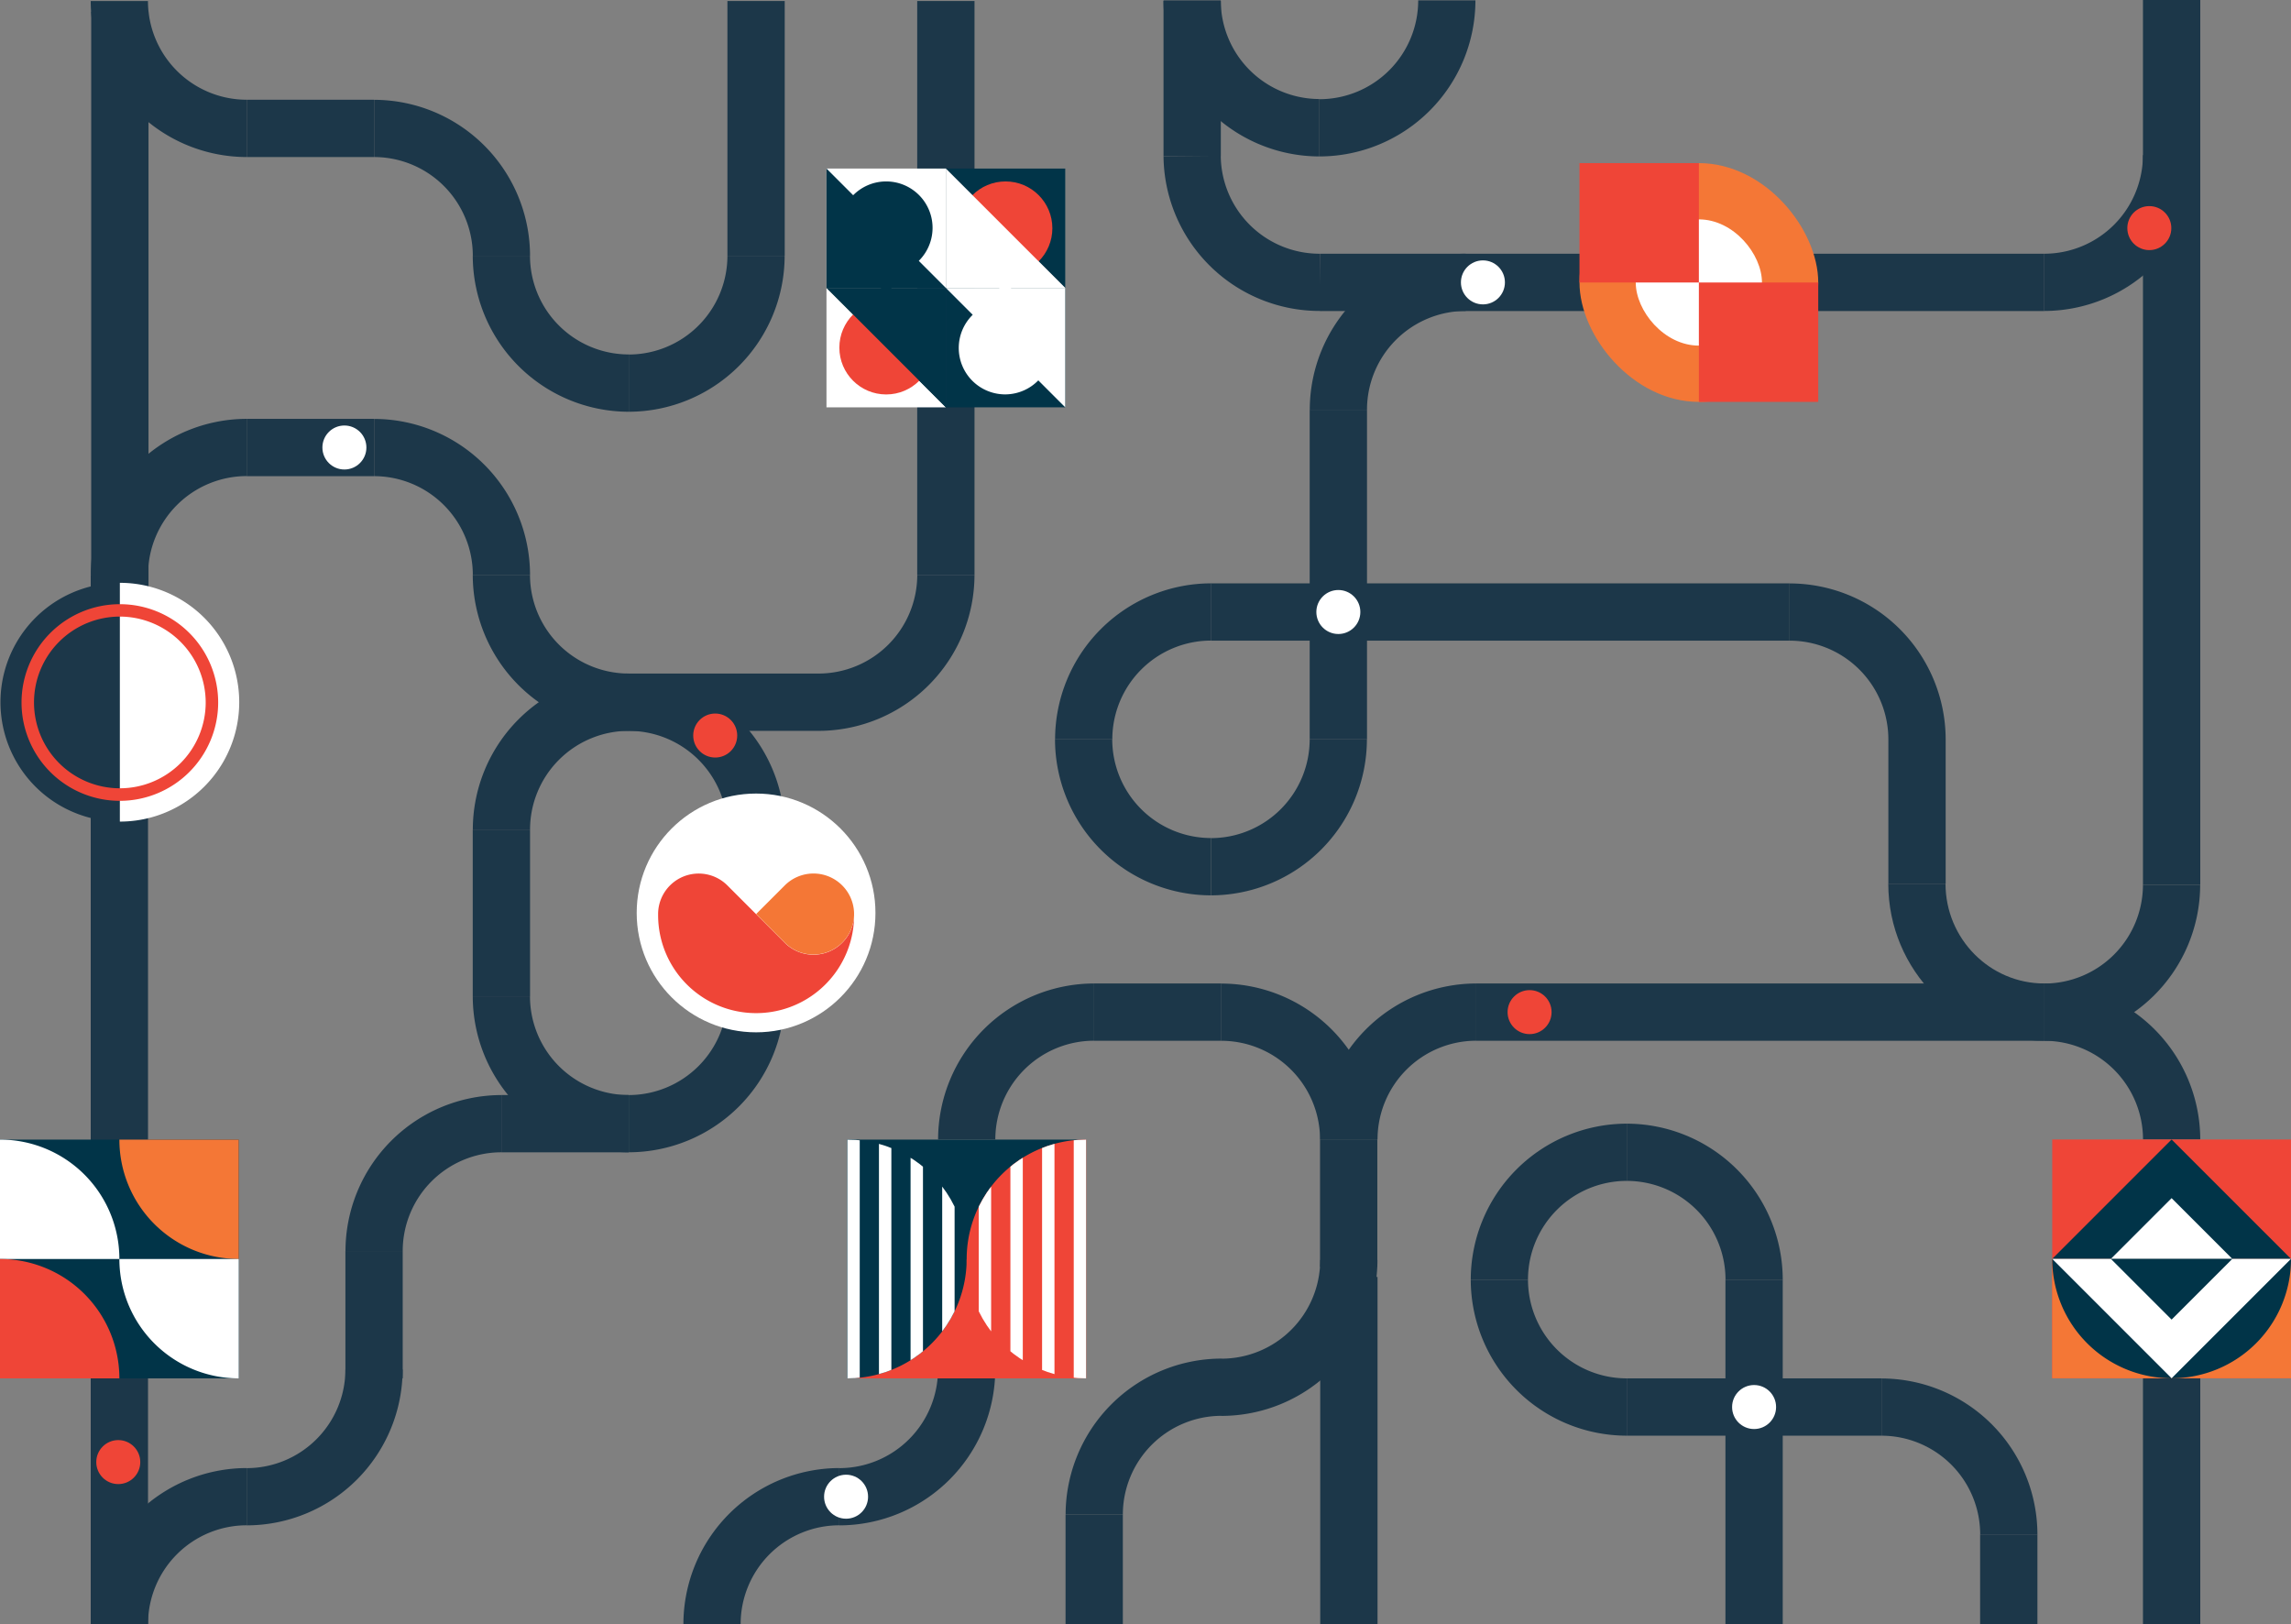 <svg id="Layer_1" data-name="Layer 1" xmlns="http://www.w3.org/2000/svg" xmlns:xlink="http://www.w3.org/1999/xlink" viewBox="0 0 1200.99 851.29"><rect x="0" y="0" width="1200.99" height="851.29" fill="#808080" stroke="none"/><defs><style>.cls-1{fill:none;}.cls-2{fill:#1c3749;}.cls-3{fill:#013448;}.cls-4{fill:#fff;}.cls-5{fill:#ef4537;}.cls-6{fill:#f47736;}.cls-7{clip-path:url(#clip-path);}.cls-8{clip-path:url(#clip-path-2);}</style><clipPath id="clip-path"><path class="cls-1" d="M444.17,597.35a62.58,62.58,0,0,1,0,125.16V597.35Z"/></clipPath><clipPath id="clip-path-2"><path class="cls-1" d="M569.33,722.51a62.58,62.58,0,0,1,0-125.16V722.51Z"/></clipPath></defs><title>community</title><path class="cls-2" d="M1153.42,597.29h-30a51.79,51.79,0,0,0-51.73-51.73v-30A81.87,81.87,0,0,1,1153.42,597.29Z"/><rect class="cls-2" x="773.86" y="515.51" width="297.79" height="30.04"/><rect class="cls-2" x="1123.39" width="30.04" height="463.78"/><path class="cls-2" d="M1071.65,545.55v-30a51.79,51.79,0,0,0,51.73-51.73h30A81.87,81.87,0,0,1,1071.65,545.55Z"/><path class="cls-2" d="M77.6,851.29h-30a81.87,81.87,0,0,1,81.77-81.77v30A51.79,51.79,0,0,0,77.6,851.29Z"/><path class="cls-2" d="M388.26,851.29h-30A81.87,81.87,0,0,1,440,769.52v30A51.79,51.79,0,0,0,388.26,851.29Z"/><path class="cls-2" d="M1068.06,804.29h-30a51.79,51.79,0,0,0-51.73-51.73v-30A81.87,81.87,0,0,1,1068.06,804.29Z"/><path class="cls-2" d="M852.78,752.55A81.87,81.87,0,0,1,771,670.78h30a51.79,51.79,0,0,0,51.73,51.73v30Z"/><path class="cls-2" d="M440,799.56v-30a51.79,51.79,0,0,0,51.73-51.73h30A81.87,81.87,0,0,1,440,799.56Z"/><path class="cls-2" d="M801,670.78H771A81.87,81.87,0,0,1,852.78,589v30A51.79,51.79,0,0,0,801,670.78Z"/><path class="cls-2" d="M588.62,793.91h-30a81.87,81.87,0,0,1,81.77-81.77v30A51.79,51.79,0,0,0,588.62,793.91Z"/><path class="cls-2" d="M934.55,670.78h-30A51.79,51.79,0,0,0,852.78,619V589A81.87,81.87,0,0,1,934.55,670.78Z"/><path class="cls-2" d="M129.34,799.56v-30a51.79,51.79,0,0,0,51.73-51.73h30A81.87,81.87,0,0,1,129.34,799.56Z"/><path class="cls-2" d="M211.11,655.76h-30A81.87,81.87,0,0,1,262.84,574v30A51.79,51.79,0,0,0,211.11,655.76Z"/><path class="cls-2" d="M329.6,604V574a51.79,51.79,0,0,0,51.73-51.73h30A81.87,81.87,0,0,1,329.6,604Z"/><path class="cls-2" d="M277.86,434.83h-30a81.87,81.87,0,0,1,81.77-81.77h99.49a51.79,51.79,0,0,0,51.73-51.73h30a81.87,81.87,0,0,1-81.77,81.77H329.6A51.79,51.79,0,0,0,277.86,434.83Z"/><path class="cls-2" d="M329.6,604a81.87,81.87,0,0,1-81.77-81.77h30A51.79,51.79,0,0,0,329.6,574v30Z"/><path class="cls-2" d="M129.34,82.32A81.87,81.87,0,0,1,47.56.55h30a51.79,51.79,0,0,0,51.73,51.73v30Z"/><path class="cls-2" d="M329.6,383.1a81.87,81.87,0,0,1-81.77-81.77h30a51.79,51.79,0,0,0,51.73,51.73v30Z"/><path class="cls-2" d="M277.86,301.32h-30a51.79,51.79,0,0,0-51.73-51.73v-30A81.87,81.87,0,0,1,277.86,301.32Z"/><path class="cls-2" d="M277.86,134.05h-30a51.79,51.79,0,0,0-51.73-51.73v-30A81.87,81.87,0,0,1,277.86,134.05Z"/><path class="cls-2" d="M329.6,215.83a81.87,81.87,0,0,1-81.77-81.77h30a51.79,51.79,0,0,0,51.73,51.73v30Z"/><path class="cls-2" d="M329.6,215.83v-30a51.79,51.79,0,0,0,51.73-51.73h30A81.87,81.87,0,0,1,329.6,215.83Z"/><path class="cls-2" d="M77.6,301.32h-30a81.87,81.87,0,0,1,81.77-81.77v30A51.79,51.79,0,0,0,77.6,301.32Z"/><path class="cls-2" d="M411.37,434.83h-30A51.79,51.79,0,0,0,329.6,383.1v-30A81.87,81.87,0,0,1,411.37,434.83Z"/><rect class="cls-2" x="181.07" y="655.76" width="30.04" height="66.75"/><rect class="cls-2" x="904.51" y="670.78" width="30.04" height="180.51"/><rect class="cls-2" x="692.09" y="669.34" width="30.04" height="181.95"/><rect class="cls-2" x="558.58" y="793.91" width="30.04" height="57.38"/><path class="cls-2" d="M722.13,597.29h-30a81.87,81.87,0,0,1,81.77-81.77v30A51.79,51.79,0,0,0,722.13,597.29Z"/><path class="cls-2" d="M691.71,82A81.87,81.87,0,0,1,609.94.18h30a51.79,51.79,0,0,0,51.73,51.73V82Z"/><path class="cls-2" d="M691.71,82v-30A51.79,51.79,0,0,0,743.45.18h30A81.87,81.87,0,0,1,691.71,82Z"/><path class="cls-2" d="M1071.65,163V133a51.79,51.79,0,0,0,51.73-51.73h30A81.87,81.87,0,0,1,1071.65,163Z"/><path class="cls-2" d="M691.7,163a81.87,81.87,0,0,1-81.76-81.13l30-.24A51.82,51.82,0,0,0,692.12,133l0.24,30H691.7Z"/><path class="cls-2" d="M521.77,597.29h-30a81.87,81.87,0,0,1,81.77-81.77v30A51.79,51.79,0,0,0,521.77,597.29Z"/><rect class="cls-2" x="691.99" y="597.29" width="30.04" height="66.75"/><path class="cls-2" d="M722,597.29H692a51.79,51.79,0,0,0-51.73-51.73v-30A81.87,81.87,0,0,1,722,597.29Z"/><path class="cls-2" d="M640.36,742.18v-30a51.79,51.79,0,0,0,51.73-51.73h30A81.87,81.87,0,0,1,640.36,742.18Z"/><rect class="cls-2" x="852.78" y="722.51" width="133.51" height="30.04"/><rect class="cls-2" x="573.5" y="515.51" width="66.75" height="30.04"/><rect class="cls-2" x="381.33" y="434.83" width="30.04" height="87.42"/><rect class="cls-2" x="129.34" y="219.55" width="66.75" height="30.04"/><rect class="cls-2" x="247.82" y="434.83" width="30.04" height="87.42"/><rect class="cls-2" x="480.82" y="0.53" width="30.04" height="300.79"/><rect class="cls-2" x="692.24" y="133" width="379.41" height="30.04"/><rect class="cls-2" x="609.94" y="0.53" width="30.04" height="81.27"/><rect class="cls-2" x="381.33" y="0.53" width="30.04" height="133.52"/><rect class="cls-2" x="47.56" y="301.32" width="30.04" height="549.97"/><rect class="cls-2" x="1123.39" y="722.45" width="30.04" height="128.84"/><rect class="cls-2" x="262.84" y="573.98" width="66.75" height="30.04"/><polygon class="cls-3" points="495.84 88.35 558.42 88.35 558.42 150.93 495.84 88.35"/><polygon class="cls-4" points="495.84 213.51 433.26 213.51 433.26 150.93 495.84 213.51"/><rect class="cls-4" x="433.26" y="88.35" width="62.58" height="62.58"/><rect class="cls-3" x="495.84" y="150.93" width="62.58" height="62.58"/><circle class="cls-5" cx="527.13" cy="119.64" r="24.54"/><circle class="cls-5" cx="464.55" cy="182.22" r="24.54"/><polygon class="cls-4" points="495.84 150.93 558.42 150.93 558.42 213.51 495.84 150.93"/><polygon class="cls-4" points="558.42 150.93 495.84 150.93 495.84 88.35 558.42 150.93"/><path class="cls-4" d="M544.12,165.23L526.92,148l-17.2,17.2a24.33,24.33,0,0,0,16.6,41.52h1.2A24.33,24.33,0,0,0,544.12,165.23Z"/><polygon class="cls-3" points="495.84 150.93 433.26 150.93 433.26 88.35 495.84 150.93"/><polygon class="cls-3" points="433.26 150.93 495.84 150.93 495.84 213.51 433.26 150.93"/><path class="cls-3" d="M447.35,136.63l17.2,17.2,17.2-17.2a24.33,24.33,0,0,0-16.6-41.52h-1.2A24.33,24.33,0,0,0,447.35,136.63Z"/><circle class="cls-4" cx="396.35" cy="478.54" r="62.58"/><path class="cls-5" d="M441.49,494.2a21.28,21.28,0,0,1-30.1,0l-15-15-15-15A21.28,21.28,0,0,0,345,478.63c0,0.18,0,.35,0,0.53s0,0.35,0,.53a51.37,51.37,0,0,0,102.74,0A21.21,21.21,0,0,1,441.49,494.2Z"/><path class="cls-6" d="M411.4,464.11l-15,15,15,15a21.28,21.28,0,0,0,36.32-14.52c0-.18,0-0.35,0-0.53s0-.35,0-0.53A21.28,21.28,0,0,0,411.4,464.11Z"/><rect class="cls-3" y="597.35" width="125.16" height="125.16"/><path class="cls-4" d="M0,597.35H0a62.58,62.58,0,0,1,62.58,62.58H0V597.35Z"/><path class="cls-6" d="M62.58,597.35h62.58v62.58h0a62.58,62.58,0,0,1-62.58-62.58h0Z"/><path class="cls-5" d="M0,659.93H0a62.58,62.58,0,0,1,62.58,62.58H0V659.93Z"/><path class="cls-4" d="M125.16,659.93v62.58h0a62.58,62.58,0,0,1-62.58-62.58h62.58Z"/><circle class="cls-5" cx="62" cy="766.39" r="11.53"/><circle class="cls-5" cx="1126.72" cy="119.57" r="11.53"/><circle class="cls-5" cx="801.84" cy="530.53" r="11.53"/><circle class="cls-5" cx="374.93" cy="385.55" r="11.53"/><circle class="cls-4" cx="919.53" cy="737.53" r="11.53"/><path class="cls-2" d="M716.61,214.78h-30A81.87,81.87,0,0,1,768.34,133v30A51.79,51.79,0,0,0,716.61,214.78Z"/><path class="cls-2" d="M634.83,469.32v-30a51.79,51.79,0,0,0,51.73-51.73h30A81.87,81.87,0,0,1,634.83,469.32Z"/><path class="cls-2" d="M1019.92,463.22h-30V387.55a51.79,51.79,0,0,0-51.73-51.73v-30a81.87,81.87,0,0,1,81.77,81.77v75.67Z"/><path class="cls-2" d="M634.83,469.32a81.87,81.87,0,0,1-81.77-81.77h30a51.79,51.79,0,0,0,51.73,51.73v30Z"/><path class="cls-2" d="M1071.65,545.55c-45.09,0-81.77-36.93-81.77-82.33h30c0,28.83,23.21,52.29,51.73,52.29v30Z"/><path class="cls-2" d="M583.1,387.55h-30a81.87,81.87,0,0,1,81.77-81.77v30A51.79,51.79,0,0,0,583.1,387.55Z"/><rect class="cls-2" x="634.83" y="305.78" width="303.31" height="30.04"/><rect class="cls-2" x="686.57" y="214.78" width="30.04" height="172.77"/><circle class="cls-4" cx="701.59" cy="320.8" r="11.53"/><circle class="cls-4" cx="443.53" cy="784.54" r="11.53"/><circle class="cls-4" cx="777.38" cy="148.02" r="11.53"/><circle class="cls-4" cx="180.54" cy="234.57" r="11.53"/><rect class="cls-6" x="828" y="85.49" width="125.16" height="125.16" rx="62.58" ry="62.58" transform="translate(1781.16 296.15) rotate(-180)"/><rect class="cls-4" x="857.5" y="114.99" width="66.17" height="66.17" rx="33.08" ry="33.08" transform="translate(1781.16 296.15) rotate(180)"/><rect class="cls-5" x="890.58" y="148.07" width="62.58" height="62.58" transform="translate(1843.74 358.73) rotate(180)"/><rect class="cls-5" x="828" y="85.49" width="62.58" height="62.58" transform="translate(1718.58 233.57) rotate(180)"/><rect class="cls-2" x="47.81" y="6.16" width="30.04" height="413.62"/><path class="cls-2" d="M62.83,430.66a62.58,62.58,0,0,1,0-125.16V430.66Z"/><path class="cls-4" d="M62.83,305.5a62.58,62.58,0,0,1,0,125.16V305.5Z"/><path class="cls-5" d="M62.83,419.78a51.54,51.54,0,1,1,51.54-51.54A51.6,51.6,0,0,1,62.83,419.78Zm0-96.58a45,45,0,1,0,45,45A45.09,45.09,0,0,0,62.83,323.2Z"/><rect class="cls-5" x="1075.82" y="597.29" width="125.16" height="125.16"/><rect class="cls-6" x="1075.82" y="659.87" width="125.16" height="62.58"/><path class="cls-3" d="M1138.4,722.45a62.58,62.58,0,0,1-62.58-62.58h62.58v62.58Z"/><path class="cls-3" d="M1201,659.87a62.58,62.58,0,0,1-62.58,62.58V659.87H1201Z"/><polyline class="cls-3" points="1075.82 659.87 1138.4 597.29 1200.99 659.87"/><polyline class="cls-4" points="1200.99 659.87 1138.4 722.45 1075.82 659.87"/><polyline class="cls-4" points="1106.57 659.87 1138.4 628.04 1170.24 659.87"/><polyline class="cls-3" points="1170.24 659.87 1138.4 691.7 1106.57 659.87"/><rect class="cls-2" x="1038.02" y="804.29" width="30.04" height="47"/><rect class="cls-2" x="129.34" y="52.28" width="66.75" height="30.04"/><polygon class="cls-5" points="569.33 597.35 569.33 722.51 444.17 722.51 569.33 597.35"/><polygon class="cls-3" points="444.17 722.51 444.17 597.35 569.33 597.35 444.17 722.51"/><path class="cls-3" d="M444.17,597.35a62.58,62.58,0,0,1,0,125.16V597.35Z"/><g class="cls-7"><rect class="cls-4" x="493.92" y="597.35" width="6.5" height="125.16"/><rect class="cls-4" x="477.34" y="597.35" width="6.5" height="125.16"/><rect class="cls-4" x="460.77" y="597.35" width="6.5" height="125.16"/><rect class="cls-4" x="444.19" y="597.35" width="6.5" height="125.16"/></g><path class="cls-5" d="M569.33,722.51a62.58,62.58,0,0,1,0-125.16V722.51Z"/><g class="cls-8"><rect class="cls-4" x="562.88" y="597.35" width="6.5" height="125.16"/><rect class="cls-4" x="546.28" y="597.35" width="6.5" height="125.16"/><rect class="cls-4" x="529.67" y="597.35" width="6.5" height="125.16"/><rect class="cls-4" x="513.07" y="597.35" width="6.5" height="125.16"/></g></svg>